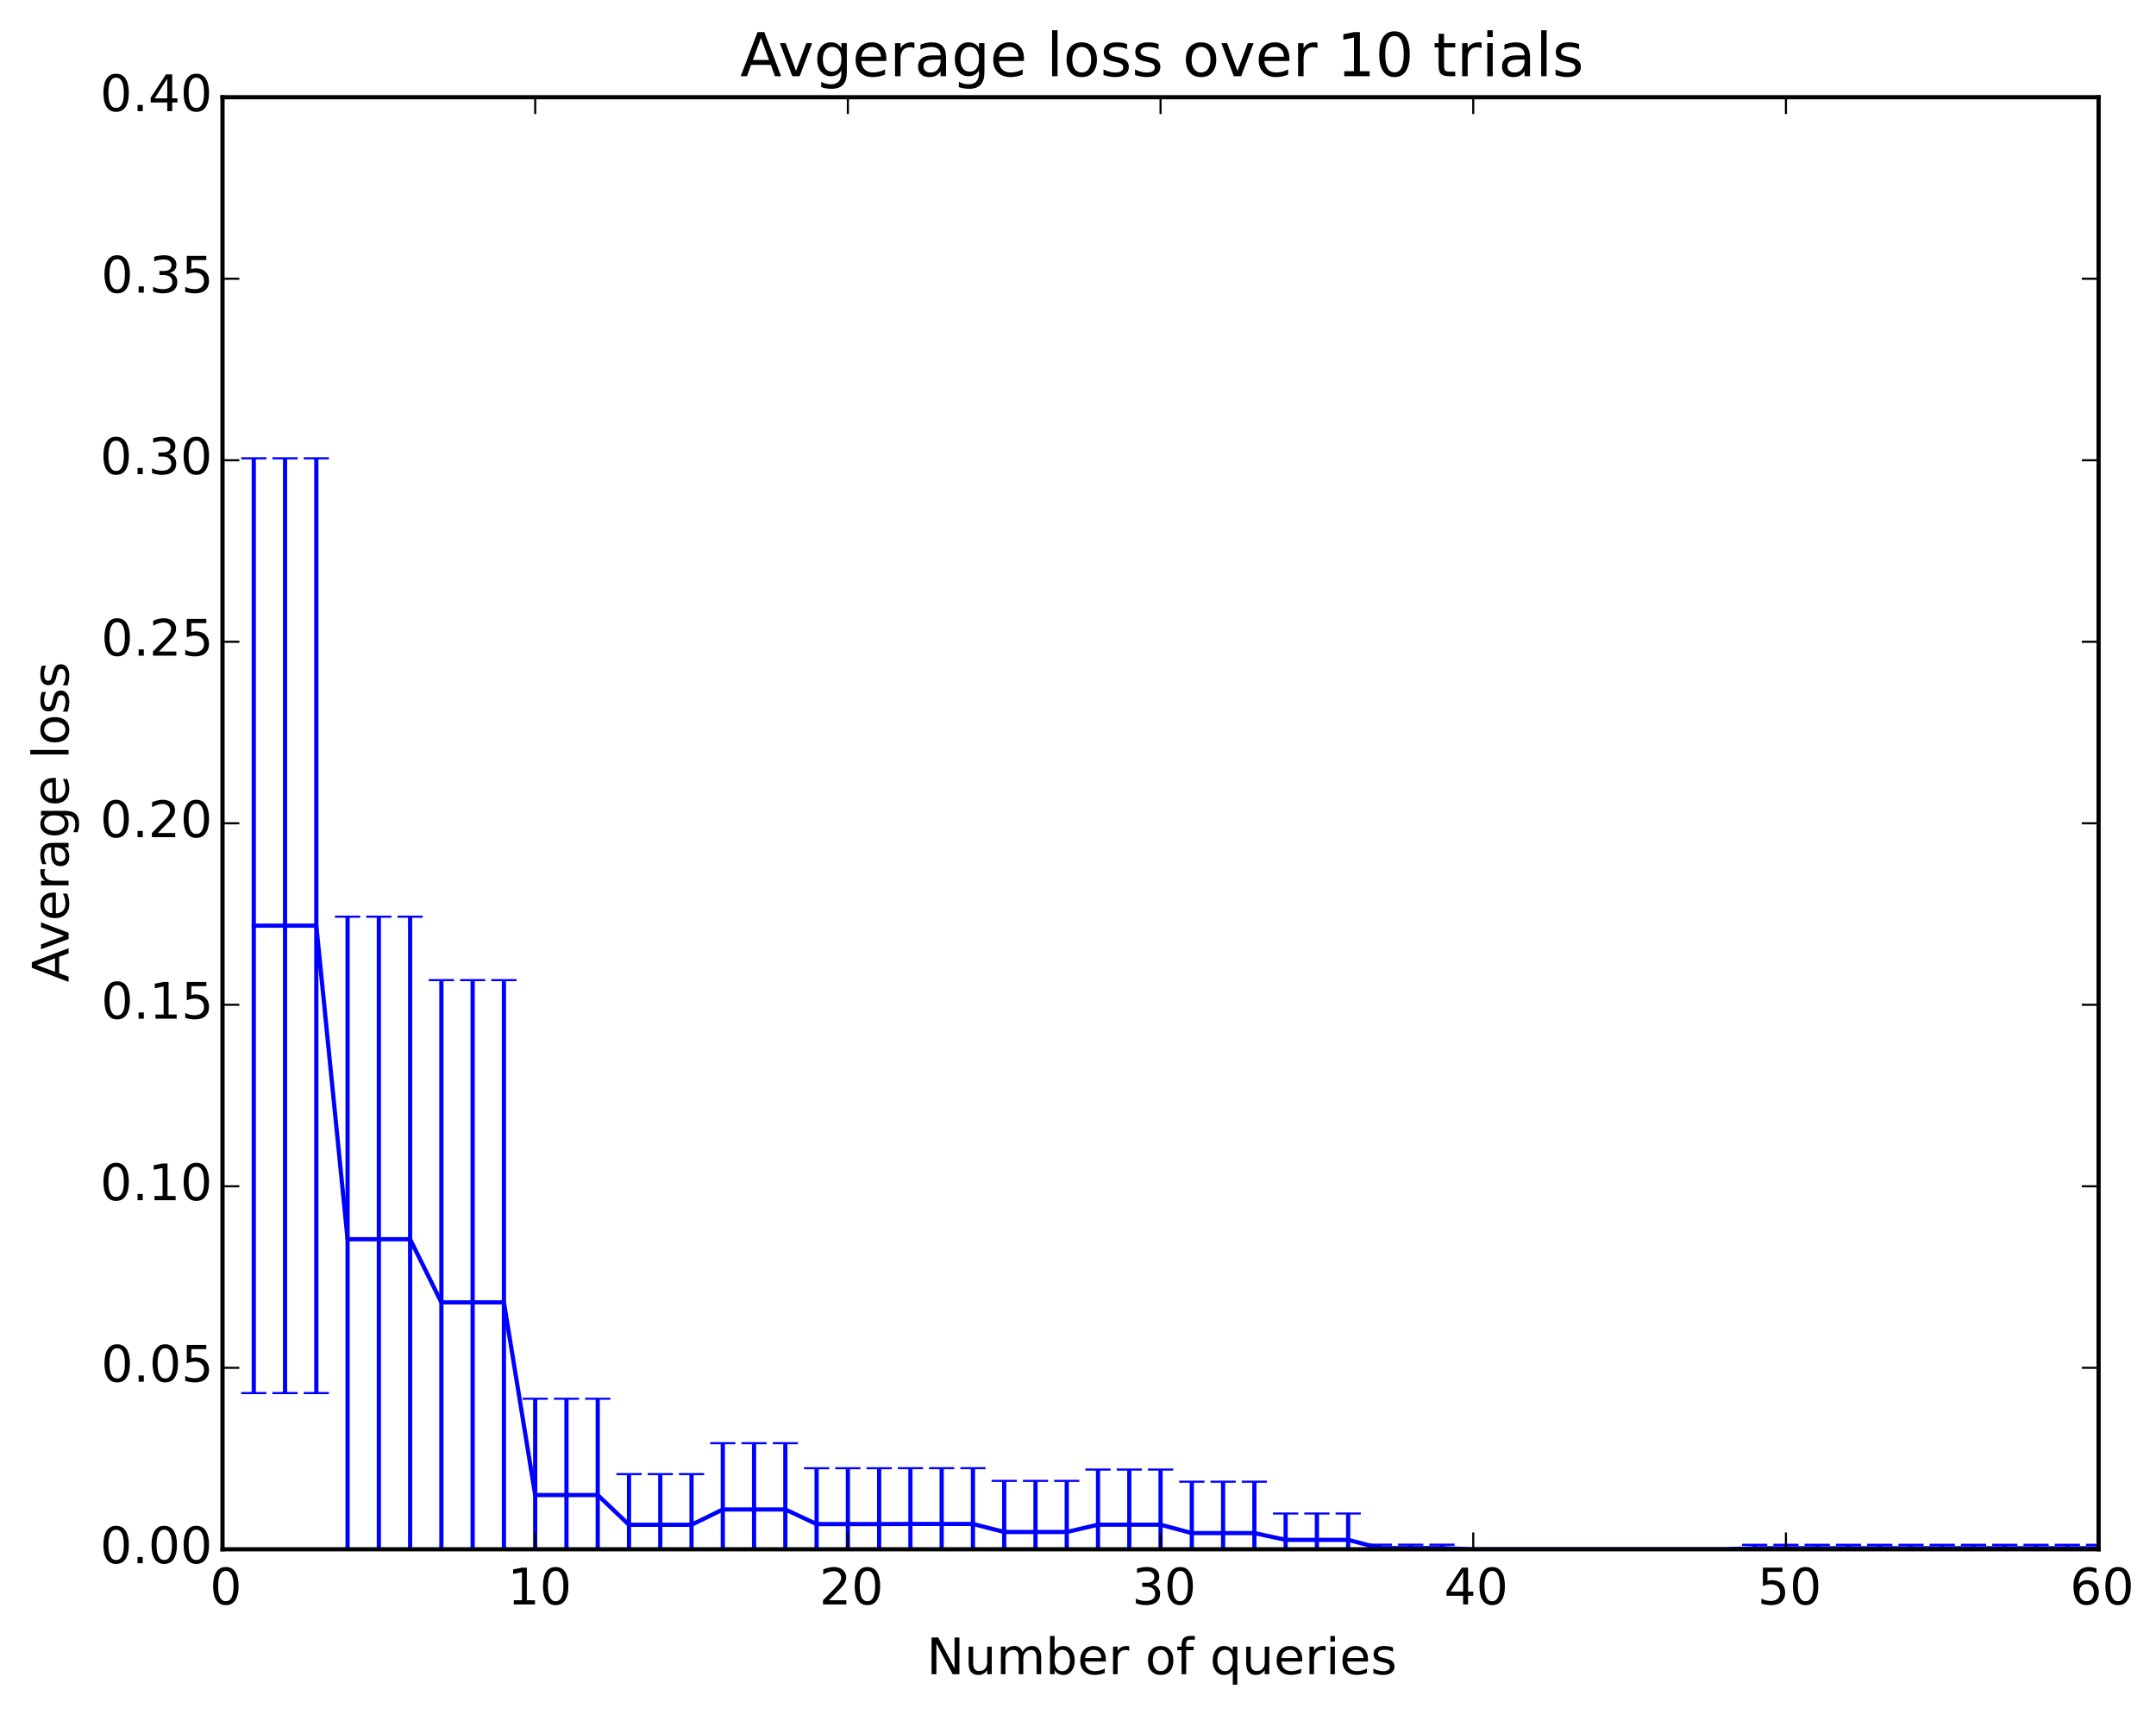 <?xml version="1.0" encoding="utf-8" standalone="no"?>
<!DOCTYPE svg PUBLIC "-//W3C//DTD SVG 1.1//EN"
  "http://www.w3.org/Graphics/SVG/1.1/DTD/svg11.dtd">
<!-- Created with matplotlib (http://matplotlib.org/) -->
<svg height="408pt" version="1.1" viewBox="0 0 513 408" width="513pt" xmlns="http://www.w3.org/2000/svg" xmlns:xlink="http://www.w3.org/1999/xlink">
 <defs>
  <style type="text/css">
*{stroke-linecap:butt;stroke-linejoin:round;}
  </style>
 </defs>
 <g id="figure_1">
  <g id="patch_1">
   <path d="
M0 408.169
L513.362 408.169
L513.362 0
L0 0
z
" style="fill:#ffffff;"/>
  </g>
  <g id="axes_1">
   <g id="patch_2">
    <path d="
M52.944 368.742
L499.344 368.742
L499.344 23.142
L52.944 23.142
z
" style="fill:#ffffff;"/>
   </g>
   <g id="LineCollection_1">
    <defs>
     <path d="
M60.384 -76.617
L60.384 -299.091" id="C0_0_813dbee7f4"/>
     <path d="
M67.824 -76.617
L67.824 -299.091" id="C0_1_2f2a4f09fc"/>
     <path d="
M75.264 -76.617
L75.264 -299.091" id="C0_2_8ff2d25470"/>
     <path d="
M82.704 -36.461
L82.704 -189.995" id="C0_3_50e5568765"/>
     <path d="
M90.144 -36.461
L90.144 -189.995" id="C0_4_39896435de"/>
     <path d="
M97.584 -36.461
L97.584 -189.995" id="C0_5_111a345aa0"/>
     <path d="
M105.024 -21.49
L105.024 -174.9" id="C0_6_a43804b705"/>
     <path d="
M112.464 -21.49
L112.464 -174.9" id="C0_7_07fb497312"/>
     <path d="
M119.904 -21.49
L119.904 -174.9" id="C0_8_2d17537dec"/>
     <path d="
M127.344 -29.431
L127.344 -75.268" id="C0_9_5206df9efc"/>
     <path d="
M134.784 -29.431
L134.784 -75.268" id="C0_a_563984bfa4"/>
     <path d="
M142.224 -29.431
L142.224 -75.268" id="C0_b_845d0d9bcb"/>
     <path d="
M149.664 -33.204
L149.664 -57.328" id="C0_c_3c1489ffc7"/>
     <path d="
M157.104 -33.204
L157.104 -57.328" id="C0_d_db42825ee0"/>
     <path d="
M164.544 -33.204
L164.544 -57.328" id="C0_e_4df373009b"/>
     <path d="
M171.984 -33.133
L171.984 -64.684" id="C0_f_4a8a23b3b9"/>
     <path d="
M179.424 -33.133
L179.424 -64.684" id="C0_10_9bb433d532"/>
     <path d="
M186.864 -33.133
L186.864 -64.684" id="C0_11_59dd190394"/>
     <path d="
M194.304 -32.134
L194.304 -58.726" id="C0_12_a7e3eef9de"/>
     <path d="
M201.744 -32.134
L201.744 -58.726" id="C0_13_666a3fbb02"/>
     <path d="
M209.184 -32.134
L209.184 -58.726" id="C0_14_bddc8358c0"/>
     <path d="
M216.624 -32.183
L216.624 -58.743" id="C0_15_db1783fb89"/>
     <path d="
M224.064 -32.183
L224.064 -58.743" id="C0_16_846a0c356a"/>
     <path d="
M231.504 -32.183
L231.504 -58.743" id="C0_17_5e968a8e8e"/>
     <path d="
M238.944 -31.387
L238.944 -55.714" id="C0_18_aa16f83d83"/>
     <path d="
M246.384 -31.387
L246.384 -55.714" id="C0_19_c8e44fde16"/>
     <path d="
M253.824 -31.387
L253.824 -55.714" id="C0_1a_5025f03f22"/>
     <path d="
M261.264 -32.168
L261.264 -58.41" id="C0_1b_aac8451a0e"/>
     <path d="
M268.704 -32.168
L268.704 -58.41" id="C0_1c_1d71b0e7fe"/>
     <path d="
M276.144 -32.168
L276.144 -58.41" id="C0_1d_e0702f9717"/>
     <path d="
M283.584 -31.067
L283.584 -55.521" id="C0_1e_607773f871"/>
     <path d="
M291.024 -31.067
L291.024 -55.521" id="C0_1f_da3a4b07d8"/>
     <path d="
M298.464 -31.067
L298.464 -55.521" id="C0_20_320e9de277"/>
     <path d="
M305.904 -35.409
L305.904 -47.949" id="C0_21_25384fc783"/>
     <path d="
M313.344 -35.409
L313.344 -47.949" id="C0_22_01f8493e99"/>
     <path d="
M320.784 -35.409
L320.784 -47.949" id="C0_23_d4483cc8f8"/>
     <path d="
M328.224 -38.91
L328.224 -40.523" id="C0_24_4776016b68"/>
     <path d="
M335.664 -38.91
L335.664 -40.523" id="C0_25_2937c7fbb1"/>
     <path d="
M343.104 -38.91
L343.104 -40.523" id="C0_26_e907fae2fc"/>
     <path d="
M350.544 -39.428
L350.544 -39.428" id="C0_27_c944c6fb36"/>
     <path d="
M357.984 -39.428
L357.984 -39.428" id="C0_28_2ecf315b6a"/>
     <path d="
M365.424 -39.428
L365.424 -39.428" id="C0_29_5bedbabeae"/>
     <path d="
M372.864 -39.428
L372.864 -39.428" id="C0_2a_f0d062eaaa"/>
     <path d="
M380.304 -39.428
L380.304 -39.428" id="C0_2b_b15d4c0805"/>
     <path d="
M387.744 -39.428
L387.744 -39.428" id="C0_2c_1f81aed41e"/>
     <path d="
M395.184 -39.428
L395.184 -39.428" id="C0_2d_1ac1e2717c"/>
     <path d="
M402.624 -39.428
L402.624 -39.428" id="C0_2e_3f4791cb7c"/>
     <path d="
M410.064 -39.428
L410.064 -39.428" id="C0_2f_04548b8526"/>
     <path d="
M417.504 -38.873
L417.504 -40.495" id="C0_30_3c0750ad98"/>
     <path d="
M424.944 -38.873
L424.944 -40.495" id="C0_31_c5e94d02f4"/>
     <path d="
M432.384 -38.873
L432.384 -40.495" id="C0_32_1896f15455"/>
     <path d="
M439.824 -38.873
L439.824 -40.495" id="C0_33_61410e51c9"/>
     <path d="
M447.264 -38.873
L447.264 -40.495" id="C0_34_40d9b10e3f"/>
     <path d="
M454.704 -38.873
L454.704 -40.495" id="C0_35_df7be16abc"/>
     <path d="
M462.144 -38.873
L462.144 -40.495" id="C0_36_16497f4399"/>
     <path d="
M469.584 -38.873
L469.584 -40.495" id="C0_37_a0d6835e29"/>
     <path d="
M477.024 -38.873
L477.024 -40.495" id="C0_38_86ae95750b"/>
     <path d="
M484.464 -38.873
L484.464 -40.495" id="C0_39_c703b30a07"/>
     <path d="
M491.904 -38.873
L491.904 -40.495" id="C0_3a_db1532a2a2"/>
     <path d="
M499.344 -38.873
L499.344 -40.495" id="C0_3b_541be8ea21"/>
    </defs>
    <g clip-path="url(#p7731cffff5)">
     <use style="fill:none;stroke:#0000ff;" x="0.0" xlink:href="#C0_0_813dbee7f4" y="408.169"/>
    </g>
    <g clip-path="url(#p7731cffff5)">
     <use style="fill:none;stroke:#0000ff;" x="0.0" xlink:href="#C0_1_2f2a4f09fc" y="408.169"/>
    </g>
    <g clip-path="url(#p7731cffff5)">
     <use style="fill:none;stroke:#0000ff;" x="0.0" xlink:href="#C0_2_8ff2d25470" y="408.169"/>
    </g>
    <g clip-path="url(#p7731cffff5)">
     <use style="fill:none;stroke:#0000ff;" x="0.0" xlink:href="#C0_3_50e5568765" y="408.169"/>
    </g>
    <g clip-path="url(#p7731cffff5)">
     <use style="fill:none;stroke:#0000ff;" x="0.0" xlink:href="#C0_4_39896435de" y="408.169"/>
    </g>
    <g clip-path="url(#p7731cffff5)">
     <use style="fill:none;stroke:#0000ff;" x="0.0" xlink:href="#C0_5_111a345aa0" y="408.169"/>
    </g>
    <g clip-path="url(#p7731cffff5)">
     <use style="fill:none;stroke:#0000ff;" x="0.0" xlink:href="#C0_6_a43804b705" y="408.169"/>
    </g>
    <g clip-path="url(#p7731cffff5)">
     <use style="fill:none;stroke:#0000ff;" x="0.0" xlink:href="#C0_7_07fb497312" y="408.169"/>
    </g>
    <g clip-path="url(#p7731cffff5)">
     <use style="fill:none;stroke:#0000ff;" x="0.0" xlink:href="#C0_8_2d17537dec" y="408.169"/>
    </g>
    <g clip-path="url(#p7731cffff5)">
     <use style="fill:none;stroke:#0000ff;" x="0.0" xlink:href="#C0_9_5206df9efc" y="408.169"/>
    </g>
    <g clip-path="url(#p7731cffff5)">
     <use style="fill:none;stroke:#0000ff;" x="0.0" xlink:href="#C0_a_563984bfa4" y="408.169"/>
    </g>
    <g clip-path="url(#p7731cffff5)">
     <use style="fill:none;stroke:#0000ff;" x="0.0" xlink:href="#C0_b_845d0d9bcb" y="408.169"/>
    </g>
    <g clip-path="url(#p7731cffff5)">
     <use style="fill:none;stroke:#0000ff;" x="0.0" xlink:href="#C0_c_3c1489ffc7" y="408.169"/>
    </g>
    <g clip-path="url(#p7731cffff5)">
     <use style="fill:none;stroke:#0000ff;" x="0.0" xlink:href="#C0_d_db42825ee0" y="408.169"/>
    </g>
    <g clip-path="url(#p7731cffff5)">
     <use style="fill:none;stroke:#0000ff;" x="0.0" xlink:href="#C0_e_4df373009b" y="408.169"/>
    </g>
    <g clip-path="url(#p7731cffff5)">
     <use style="fill:none;stroke:#0000ff;" x="0.0" xlink:href="#C0_f_4a8a23b3b9" y="408.169"/>
    </g>
    <g clip-path="url(#p7731cffff5)">
     <use style="fill:none;stroke:#0000ff;" x="0.0" xlink:href="#C0_10_9bb433d532" y="408.169"/>
    </g>
    <g clip-path="url(#p7731cffff5)">
     <use style="fill:none;stroke:#0000ff;" x="0.0" xlink:href="#C0_11_59dd190394" y="408.169"/>
    </g>
    <g clip-path="url(#p7731cffff5)">
     <use style="fill:none;stroke:#0000ff;" x="0.0" xlink:href="#C0_12_a7e3eef9de" y="408.169"/>
    </g>
    <g clip-path="url(#p7731cffff5)">
     <use style="fill:none;stroke:#0000ff;" x="0.0" xlink:href="#C0_13_666a3fbb02" y="408.169"/>
    </g>
    <g clip-path="url(#p7731cffff5)">
     <use style="fill:none;stroke:#0000ff;" x="0.0" xlink:href="#C0_14_bddc8358c0" y="408.169"/>
    </g>
    <g clip-path="url(#p7731cffff5)">
     <use style="fill:none;stroke:#0000ff;" x="0.0" xlink:href="#C0_15_db1783fb89" y="408.169"/>
    </g>
    <g clip-path="url(#p7731cffff5)">
     <use style="fill:none;stroke:#0000ff;" x="0.0" xlink:href="#C0_16_846a0c356a" y="408.169"/>
    </g>
    <g clip-path="url(#p7731cffff5)">
     <use style="fill:none;stroke:#0000ff;" x="0.0" xlink:href="#C0_17_5e968a8e8e" y="408.169"/>
    </g>
    <g clip-path="url(#p7731cffff5)">
     <use style="fill:none;stroke:#0000ff;" x="0.0" xlink:href="#C0_18_aa16f83d83" y="408.169"/>
    </g>
    <g clip-path="url(#p7731cffff5)">
     <use style="fill:none;stroke:#0000ff;" x="0.0" xlink:href="#C0_19_c8e44fde16" y="408.169"/>
    </g>
    <g clip-path="url(#p7731cffff5)">
     <use style="fill:none;stroke:#0000ff;" x="0.0" xlink:href="#C0_1a_5025f03f22" y="408.169"/>
    </g>
    <g clip-path="url(#p7731cffff5)">
     <use style="fill:none;stroke:#0000ff;" x="0.0" xlink:href="#C0_1b_aac8451a0e" y="408.169"/>
    </g>
    <g clip-path="url(#p7731cffff5)">
     <use style="fill:none;stroke:#0000ff;" x="0.0" xlink:href="#C0_1c_1d71b0e7fe" y="408.169"/>
    </g>
    <g clip-path="url(#p7731cffff5)">
     <use style="fill:none;stroke:#0000ff;" x="0.0" xlink:href="#C0_1d_e0702f9717" y="408.169"/>
    </g>
    <g clip-path="url(#p7731cffff5)">
     <use style="fill:none;stroke:#0000ff;" x="0.0" xlink:href="#C0_1e_607773f871" y="408.169"/>
    </g>
    <g clip-path="url(#p7731cffff5)">
     <use style="fill:none;stroke:#0000ff;" x="0.0" xlink:href="#C0_1f_da3a4b07d8" y="408.169"/>
    </g>
    <g clip-path="url(#p7731cffff5)">
     <use style="fill:none;stroke:#0000ff;" x="0.0" xlink:href="#C0_20_320e9de277" y="408.169"/>
    </g>
    <g clip-path="url(#p7731cffff5)">
     <use style="fill:none;stroke:#0000ff;" x="0.0" xlink:href="#C0_21_25384fc783" y="408.169"/>
    </g>
    <g clip-path="url(#p7731cffff5)">
     <use style="fill:none;stroke:#0000ff;" x="0.0" xlink:href="#C0_22_01f8493e99" y="408.169"/>
    </g>
    <g clip-path="url(#p7731cffff5)">
     <use style="fill:none;stroke:#0000ff;" x="0.0" xlink:href="#C0_23_d4483cc8f8" y="408.169"/>
    </g>
    <g clip-path="url(#p7731cffff5)">
     <use style="fill:none;stroke:#0000ff;" x="0.0" xlink:href="#C0_24_4776016b68" y="408.169"/>
    </g>
    <g clip-path="url(#p7731cffff5)">
     <use style="fill:none;stroke:#0000ff;" x="0.0" xlink:href="#C0_25_2937c7fbb1" y="408.169"/>
    </g>
    <g clip-path="url(#p7731cffff5)">
     <use style="fill:none;stroke:#0000ff;" x="0.0" xlink:href="#C0_26_e907fae2fc" y="408.169"/>
    </g>
    <g clip-path="url(#p7731cffff5)">
     <use style="fill:none;stroke:#0000ff;" x="0.0" xlink:href="#C0_27_c944c6fb36" y="408.169"/>
    </g>
    <g clip-path="url(#p7731cffff5)">
     <use style="fill:none;stroke:#0000ff;" x="0.0" xlink:href="#C0_28_2ecf315b6a" y="408.169"/>
    </g>
    <g clip-path="url(#p7731cffff5)">
     <use style="fill:none;stroke:#0000ff;" x="0.0" xlink:href="#C0_29_5bedbabeae" y="408.169"/>
    </g>
    <g clip-path="url(#p7731cffff5)">
     <use style="fill:none;stroke:#0000ff;" x="0.0" xlink:href="#C0_2a_f0d062eaaa" y="408.169"/>
    </g>
    <g clip-path="url(#p7731cffff5)">
     <use style="fill:none;stroke:#0000ff;" x="0.0" xlink:href="#C0_2b_b15d4c0805" y="408.169"/>
    </g>
    <g clip-path="url(#p7731cffff5)">
     <use style="fill:none;stroke:#0000ff;" x="0.0" xlink:href="#C0_2c_1f81aed41e" y="408.169"/>
    </g>
    <g clip-path="url(#p7731cffff5)">
     <use style="fill:none;stroke:#0000ff;" x="0.0" xlink:href="#C0_2d_1ac1e2717c" y="408.169"/>
    </g>
    <g clip-path="url(#p7731cffff5)">
     <use style="fill:none;stroke:#0000ff;" x="0.0" xlink:href="#C0_2e_3f4791cb7c" y="408.169"/>
    </g>
    <g clip-path="url(#p7731cffff5)">
     <use style="fill:none;stroke:#0000ff;" x="0.0" xlink:href="#C0_2f_04548b8526" y="408.169"/>
    </g>
    <g clip-path="url(#p7731cffff5)">
     <use style="fill:none;stroke:#0000ff;" x="0.0" xlink:href="#C0_30_3c0750ad98" y="408.169"/>
    </g>
    <g clip-path="url(#p7731cffff5)">
     <use style="fill:none;stroke:#0000ff;" x="0.0" xlink:href="#C0_31_c5e94d02f4" y="408.169"/>
    </g>
    <g clip-path="url(#p7731cffff5)">
     <use style="fill:none;stroke:#0000ff;" x="0.0" xlink:href="#C0_32_1896f15455" y="408.169"/>
    </g>
    <g clip-path="url(#p7731cffff5)">
     <use style="fill:none;stroke:#0000ff;" x="0.0" xlink:href="#C0_33_61410e51c9" y="408.169"/>
    </g>
    <g clip-path="url(#p7731cffff5)">
     <use style="fill:none;stroke:#0000ff;" x="0.0" xlink:href="#C0_34_40d9b10e3f" y="408.169"/>
    </g>
    <g clip-path="url(#p7731cffff5)">
     <use style="fill:none;stroke:#0000ff;" x="0.0" xlink:href="#C0_35_df7be16abc" y="408.169"/>
    </g>
    <g clip-path="url(#p7731cffff5)">
     <use style="fill:none;stroke:#0000ff;" x="0.0" xlink:href="#C0_36_16497f4399" y="408.169"/>
    </g>
    <g clip-path="url(#p7731cffff5)">
     <use style="fill:none;stroke:#0000ff;" x="0.0" xlink:href="#C0_37_a0d6835e29" y="408.169"/>
    </g>
    <g clip-path="url(#p7731cffff5)">
     <use style="fill:none;stroke:#0000ff;" x="0.0" xlink:href="#C0_38_86ae95750b" y="408.169"/>
    </g>
    <g clip-path="url(#p7731cffff5)">
     <use style="fill:none;stroke:#0000ff;" x="0.0" xlink:href="#C0_39_c703b30a07" y="408.169"/>
    </g>
    <g clip-path="url(#p7731cffff5)">
     <use style="fill:none;stroke:#0000ff;" x="0.0" xlink:href="#C0_3a_db1532a2a2" y="408.169"/>
    </g>
    <g clip-path="url(#p7731cffff5)">
     <use style="fill:none;stroke:#0000ff;" x="0.0" xlink:href="#C0_3b_541be8ea21" y="408.169"/>
    </g>
   </g>
   <g id="line2d_1">
    <defs>
     <path d="
M3 1.83697e-16
L-3 -1.83697e-16" id="mdde457ef1d" style="stroke:#0000ff;stroke-width:0.5;"/>
    </defs>
    <g clip-path="url(#p7731cffff5)">
     <use style="fill:#0000ff;stroke:#0000ff;stroke-width:0.5;" x="60.384" xlink:href="#mdde457ef1d" y="331.553"/>
     <use style="fill:#0000ff;stroke:#0000ff;stroke-width:0.5;" x="67.824" xlink:href="#mdde457ef1d" y="331.553"/>
     <use style="fill:#0000ff;stroke:#0000ff;stroke-width:0.5;" x="75.264" xlink:href="#mdde457ef1d" y="331.553"/>
     <use style="fill:#0000ff;stroke:#0000ff;stroke-width:0.5;" x="82.704" xlink:href="#mdde457ef1d" y="371.708"/>
     <use style="fill:#0000ff;stroke:#0000ff;stroke-width:0.5;" x="90.144" xlink:href="#mdde457ef1d" y="371.708"/>
     <use style="fill:#0000ff;stroke:#0000ff;stroke-width:0.5;" x="97.584" xlink:href="#mdde457ef1d" y="371.708"/>
     <use style="fill:#0000ff;stroke:#0000ff;stroke-width:0.5;" x="105.024" xlink:href="#mdde457ef1d" y="386.679"/>
     <use style="fill:#0000ff;stroke:#0000ff;stroke-width:0.5;" x="112.464" xlink:href="#mdde457ef1d" y="386.679"/>
     <use style="fill:#0000ff;stroke:#0000ff;stroke-width:0.5;" x="119.904" xlink:href="#mdde457ef1d" y="386.679"/>
     <use style="fill:#0000ff;stroke:#0000ff;stroke-width:0.5;" x="127.344" xlink:href="#mdde457ef1d" y="378.738"/>
     <use style="fill:#0000ff;stroke:#0000ff;stroke-width:0.5;" x="134.784" xlink:href="#mdde457ef1d" y="378.738"/>
     <use style="fill:#0000ff;stroke:#0000ff;stroke-width:0.5;" x="142.224" xlink:href="#mdde457ef1d" y="378.738"/>
     <use style="fill:#0000ff;stroke:#0000ff;stroke-width:0.5;" x="149.664" xlink:href="#mdde457ef1d" y="374.965"/>
     <use style="fill:#0000ff;stroke:#0000ff;stroke-width:0.5;" x="157.104" xlink:href="#mdde457ef1d" y="374.965"/>
     <use style="fill:#0000ff;stroke:#0000ff;stroke-width:0.5;" x="164.544" xlink:href="#mdde457ef1d" y="374.965"/>
     <use style="fill:#0000ff;stroke:#0000ff;stroke-width:0.5;" x="171.984" xlink:href="#mdde457ef1d" y="375.036"/>
     <use style="fill:#0000ff;stroke:#0000ff;stroke-width:0.5;" x="179.424" xlink:href="#mdde457ef1d" y="375.036"/>
     <use style="fill:#0000ff;stroke:#0000ff;stroke-width:0.5;" x="186.864" xlink:href="#mdde457ef1d" y="375.036"/>
     <use style="fill:#0000ff;stroke:#0000ff;stroke-width:0.5;" x="194.304" xlink:href="#mdde457ef1d" y="376.035"/>
     <use style="fill:#0000ff;stroke:#0000ff;stroke-width:0.5;" x="201.744" xlink:href="#mdde457ef1d" y="376.035"/>
     <use style="fill:#0000ff;stroke:#0000ff;stroke-width:0.5;" x="209.184" xlink:href="#mdde457ef1d" y="376.035"/>
     <use style="fill:#0000ff;stroke:#0000ff;stroke-width:0.5;" x="216.624" xlink:href="#mdde457ef1d" y="375.986"/>
     <use style="fill:#0000ff;stroke:#0000ff;stroke-width:0.5;" x="224.064" xlink:href="#mdde457ef1d" y="375.986"/>
     <use style="fill:#0000ff;stroke:#0000ff;stroke-width:0.5;" x="231.504" xlink:href="#mdde457ef1d" y="375.986"/>
     <use style="fill:#0000ff;stroke:#0000ff;stroke-width:0.5;" x="238.944" xlink:href="#mdde457ef1d" y="376.782"/>
     <use style="fill:#0000ff;stroke:#0000ff;stroke-width:0.5;" x="246.384" xlink:href="#mdde457ef1d" y="376.782"/>
     <use style="fill:#0000ff;stroke:#0000ff;stroke-width:0.5;" x="253.824" xlink:href="#mdde457ef1d" y="376.782"/>
     <use style="fill:#0000ff;stroke:#0000ff;stroke-width:0.5;" x="261.264" xlink:href="#mdde457ef1d" y="376.001"/>
     <use style="fill:#0000ff;stroke:#0000ff;stroke-width:0.5;" x="268.704" xlink:href="#mdde457ef1d" y="376.001"/>
     <use style="fill:#0000ff;stroke:#0000ff;stroke-width:0.5;" x="276.144" xlink:href="#mdde457ef1d" y="376.001"/>
     <use style="fill:#0000ff;stroke:#0000ff;stroke-width:0.5;" x="283.584" xlink:href="#mdde457ef1d" y="377.102"/>
     <use style="fill:#0000ff;stroke:#0000ff;stroke-width:0.5;" x="291.024" xlink:href="#mdde457ef1d" y="377.102"/>
     <use style="fill:#0000ff;stroke:#0000ff;stroke-width:0.5;" x="298.464" xlink:href="#mdde457ef1d" y="377.102"/>
     <use style="fill:#0000ff;stroke:#0000ff;stroke-width:0.5;" x="305.904" xlink:href="#mdde457ef1d" y="372.761"/>
     <use style="fill:#0000ff;stroke:#0000ff;stroke-width:0.5;" x="313.344" xlink:href="#mdde457ef1d" y="372.761"/>
     <use style="fill:#0000ff;stroke:#0000ff;stroke-width:0.5;" x="320.784" xlink:href="#mdde457ef1d" y="372.761"/>
     <use style="fill:#0000ff;stroke:#0000ff;stroke-width:0.5;" x="328.224" xlink:href="#mdde457ef1d" y="369.259"/>
     <use style="fill:#0000ff;stroke:#0000ff;stroke-width:0.5;" x="335.664" xlink:href="#mdde457ef1d" y="369.259"/>
     <use style="fill:#0000ff;stroke:#0000ff;stroke-width:0.5;" x="343.104" xlink:href="#mdde457ef1d" y="369.259"/>
     <use style="fill:#0000ff;stroke:#0000ff;stroke-width:0.5;" x="350.544" xlink:href="#mdde457ef1d" y="368.742"/>
     <use style="fill:#0000ff;stroke:#0000ff;stroke-width:0.5;" x="357.984" xlink:href="#mdde457ef1d" y="368.742"/>
     <use style="fill:#0000ff;stroke:#0000ff;stroke-width:0.5;" x="365.424" xlink:href="#mdde457ef1d" y="368.742"/>
     <use style="fill:#0000ff;stroke:#0000ff;stroke-width:0.5;" x="372.864" xlink:href="#mdde457ef1d" y="368.742"/>
     <use style="fill:#0000ff;stroke:#0000ff;stroke-width:0.5;" x="380.304" xlink:href="#mdde457ef1d" y="368.742"/>
     <use style="fill:#0000ff;stroke:#0000ff;stroke-width:0.5;" x="387.744" xlink:href="#mdde457ef1d" y="368.742"/>
     <use style="fill:#0000ff;stroke:#0000ff;stroke-width:0.5;" x="395.184" xlink:href="#mdde457ef1d" y="368.742"/>
     <use style="fill:#0000ff;stroke:#0000ff;stroke-width:0.5;" x="402.624" xlink:href="#mdde457ef1d" y="368.742"/>
     <use style="fill:#0000ff;stroke:#0000ff;stroke-width:0.5;" x="410.064" xlink:href="#mdde457ef1d" y="368.742"/>
     <use style="fill:#0000ff;stroke:#0000ff;stroke-width:0.5;" x="417.504" xlink:href="#mdde457ef1d" y="369.296"/>
     <use style="fill:#0000ff;stroke:#0000ff;stroke-width:0.5;" x="424.944" xlink:href="#mdde457ef1d" y="369.296"/>
     <use style="fill:#0000ff;stroke:#0000ff;stroke-width:0.5;" x="432.384" xlink:href="#mdde457ef1d" y="369.296"/>
     <use style="fill:#0000ff;stroke:#0000ff;stroke-width:0.5;" x="439.824" xlink:href="#mdde457ef1d" y="369.296"/>
     <use style="fill:#0000ff;stroke:#0000ff;stroke-width:0.5;" x="447.264" xlink:href="#mdde457ef1d" y="369.296"/>
     <use style="fill:#0000ff;stroke:#0000ff;stroke-width:0.5;" x="454.704" xlink:href="#mdde457ef1d" y="369.296"/>
     <use style="fill:#0000ff;stroke:#0000ff;stroke-width:0.5;" x="462.144" xlink:href="#mdde457ef1d" y="369.296"/>
     <use style="fill:#0000ff;stroke:#0000ff;stroke-width:0.5;" x="469.584" xlink:href="#mdde457ef1d" y="369.296"/>
     <use style="fill:#0000ff;stroke:#0000ff;stroke-width:0.5;" x="477.024" xlink:href="#mdde457ef1d" y="369.296"/>
     <use style="fill:#0000ff;stroke:#0000ff;stroke-width:0.5;" x="484.464" xlink:href="#mdde457ef1d" y="369.296"/>
     <use style="fill:#0000ff;stroke:#0000ff;stroke-width:0.5;" x="491.904" xlink:href="#mdde457ef1d" y="369.296"/>
     <use style="fill:#0000ff;stroke:#0000ff;stroke-width:0.5;" x="499.344" xlink:href="#mdde457ef1d" y="369.296"/>
    </g>
   </g>
   <g id="line2d_2">
    <g clip-path="url(#p7731cffff5)">
     <use style="fill:#0000ff;stroke:#0000ff;stroke-width:0.5;" x="60.384" xlink:href="#mdde457ef1d" y="109.078"/>
     <use style="fill:#0000ff;stroke:#0000ff;stroke-width:0.5;" x="67.824" xlink:href="#mdde457ef1d" y="109.078"/>
     <use style="fill:#0000ff;stroke:#0000ff;stroke-width:0.5;" x="75.264" xlink:href="#mdde457ef1d" y="109.078"/>
     <use style="fill:#0000ff;stroke:#0000ff;stroke-width:0.5;" x="82.704" xlink:href="#mdde457ef1d" y="218.174"/>
     <use style="fill:#0000ff;stroke:#0000ff;stroke-width:0.5;" x="90.144" xlink:href="#mdde457ef1d" y="218.174"/>
     <use style="fill:#0000ff;stroke:#0000ff;stroke-width:0.5;" x="97.584" xlink:href="#mdde457ef1d" y="218.174"/>
     <use style="fill:#0000ff;stroke:#0000ff;stroke-width:0.5;" x="105.024" xlink:href="#mdde457ef1d" y="233.269"/>
     <use style="fill:#0000ff;stroke:#0000ff;stroke-width:0.5;" x="112.464" xlink:href="#mdde457ef1d" y="233.269"/>
     <use style="fill:#0000ff;stroke:#0000ff;stroke-width:0.5;" x="119.904" xlink:href="#mdde457ef1d" y="233.269"/>
     <use style="fill:#0000ff;stroke:#0000ff;stroke-width:0.5;" x="127.344" xlink:href="#mdde457ef1d" y="332.901"/>
     <use style="fill:#0000ff;stroke:#0000ff;stroke-width:0.5;" x="134.784" xlink:href="#mdde457ef1d" y="332.901"/>
     <use style="fill:#0000ff;stroke:#0000ff;stroke-width:0.5;" x="142.224" xlink:href="#mdde457ef1d" y="332.901"/>
     <use style="fill:#0000ff;stroke:#0000ff;stroke-width:0.5;" x="149.664" xlink:href="#mdde457ef1d" y="350.842"/>
     <use style="fill:#0000ff;stroke:#0000ff;stroke-width:0.5;" x="157.104" xlink:href="#mdde457ef1d" y="350.842"/>
     <use style="fill:#0000ff;stroke:#0000ff;stroke-width:0.5;" x="164.544" xlink:href="#mdde457ef1d" y="350.842"/>
     <use style="fill:#0000ff;stroke:#0000ff;stroke-width:0.5;" x="171.984" xlink:href="#mdde457ef1d" y="343.485"/>
     <use style="fill:#0000ff;stroke:#0000ff;stroke-width:0.5;" x="179.424" xlink:href="#mdde457ef1d" y="343.485"/>
     <use style="fill:#0000ff;stroke:#0000ff;stroke-width:0.5;" x="186.864" xlink:href="#mdde457ef1d" y="343.485"/>
     <use style="fill:#0000ff;stroke:#0000ff;stroke-width:0.5;" x="194.304" xlink:href="#mdde457ef1d" y="349.443"/>
     <use style="fill:#0000ff;stroke:#0000ff;stroke-width:0.5;" x="201.744" xlink:href="#mdde457ef1d" y="349.443"/>
     <use style="fill:#0000ff;stroke:#0000ff;stroke-width:0.5;" x="209.184" xlink:href="#mdde457ef1d" y="349.443"/>
     <use style="fill:#0000ff;stroke:#0000ff;stroke-width:0.5;" x="216.624" xlink:href="#mdde457ef1d" y="349.426"/>
     <use style="fill:#0000ff;stroke:#0000ff;stroke-width:0.5;" x="224.064" xlink:href="#mdde457ef1d" y="349.426"/>
     <use style="fill:#0000ff;stroke:#0000ff;stroke-width:0.5;" x="231.504" xlink:href="#mdde457ef1d" y="349.426"/>
     <use style="fill:#0000ff;stroke:#0000ff;stroke-width:0.5;" x="238.944" xlink:href="#mdde457ef1d" y="352.455"/>
     <use style="fill:#0000ff;stroke:#0000ff;stroke-width:0.5;" x="246.384" xlink:href="#mdde457ef1d" y="352.455"/>
     <use style="fill:#0000ff;stroke:#0000ff;stroke-width:0.5;" x="253.824" xlink:href="#mdde457ef1d" y="352.455"/>
     <use style="fill:#0000ff;stroke:#0000ff;stroke-width:0.5;" x="261.264" xlink:href="#mdde457ef1d" y="349.76"/>
     <use style="fill:#0000ff;stroke:#0000ff;stroke-width:0.5;" x="268.704" xlink:href="#mdde457ef1d" y="349.76"/>
     <use style="fill:#0000ff;stroke:#0000ff;stroke-width:0.5;" x="276.144" xlink:href="#mdde457ef1d" y="349.76"/>
     <use style="fill:#0000ff;stroke:#0000ff;stroke-width:0.5;" x="283.584" xlink:href="#mdde457ef1d" y="352.648"/>
     <use style="fill:#0000ff;stroke:#0000ff;stroke-width:0.5;" x="291.024" xlink:href="#mdde457ef1d" y="352.648"/>
     <use style="fill:#0000ff;stroke:#0000ff;stroke-width:0.5;" x="298.464" xlink:href="#mdde457ef1d" y="352.648"/>
     <use style="fill:#0000ff;stroke:#0000ff;stroke-width:0.5;" x="305.904" xlink:href="#mdde457ef1d" y="360.22"/>
     <use style="fill:#0000ff;stroke:#0000ff;stroke-width:0.5;" x="313.344" xlink:href="#mdde457ef1d" y="360.22"/>
     <use style="fill:#0000ff;stroke:#0000ff;stroke-width:0.5;" x="320.784" xlink:href="#mdde457ef1d" y="360.22"/>
     <use style="fill:#0000ff;stroke:#0000ff;stroke-width:0.5;" x="328.224" xlink:href="#mdde457ef1d" y="367.646"/>
     <use style="fill:#0000ff;stroke:#0000ff;stroke-width:0.5;" x="335.664" xlink:href="#mdde457ef1d" y="367.646"/>
     <use style="fill:#0000ff;stroke:#0000ff;stroke-width:0.5;" x="343.104" xlink:href="#mdde457ef1d" y="367.646"/>
     <use style="fill:#0000ff;stroke:#0000ff;stroke-width:0.5;" x="350.544" xlink:href="#mdde457ef1d" y="368.742"/>
     <use style="fill:#0000ff;stroke:#0000ff;stroke-width:0.5;" x="357.984" xlink:href="#mdde457ef1d" y="368.742"/>
     <use style="fill:#0000ff;stroke:#0000ff;stroke-width:0.5;" x="365.424" xlink:href="#mdde457ef1d" y="368.742"/>
     <use style="fill:#0000ff;stroke:#0000ff;stroke-width:0.5;" x="372.864" xlink:href="#mdde457ef1d" y="368.742"/>
     <use style="fill:#0000ff;stroke:#0000ff;stroke-width:0.5;" x="380.304" xlink:href="#mdde457ef1d" y="368.742"/>
     <use style="fill:#0000ff;stroke:#0000ff;stroke-width:0.5;" x="387.744" xlink:href="#mdde457ef1d" y="368.742"/>
     <use style="fill:#0000ff;stroke:#0000ff;stroke-width:0.5;" x="395.184" xlink:href="#mdde457ef1d" y="368.742"/>
     <use style="fill:#0000ff;stroke:#0000ff;stroke-width:0.5;" x="402.624" xlink:href="#mdde457ef1d" y="368.742"/>
     <use style="fill:#0000ff;stroke:#0000ff;stroke-width:0.5;" x="410.064" xlink:href="#mdde457ef1d" y="368.742"/>
     <use style="fill:#0000ff;stroke:#0000ff;stroke-width:0.5;" x="417.504" xlink:href="#mdde457ef1d" y="367.674"/>
     <use style="fill:#0000ff;stroke:#0000ff;stroke-width:0.5;" x="424.944" xlink:href="#mdde457ef1d" y="367.674"/>
     <use style="fill:#0000ff;stroke:#0000ff;stroke-width:0.5;" x="432.384" xlink:href="#mdde457ef1d" y="367.674"/>
     <use style="fill:#0000ff;stroke:#0000ff;stroke-width:0.5;" x="439.824" xlink:href="#mdde457ef1d" y="367.674"/>
     <use style="fill:#0000ff;stroke:#0000ff;stroke-width:0.5;" x="447.264" xlink:href="#mdde457ef1d" y="367.674"/>
     <use style="fill:#0000ff;stroke:#0000ff;stroke-width:0.5;" x="454.704" xlink:href="#mdde457ef1d" y="367.674"/>
     <use style="fill:#0000ff;stroke:#0000ff;stroke-width:0.5;" x="462.144" xlink:href="#mdde457ef1d" y="367.674"/>
     <use style="fill:#0000ff;stroke:#0000ff;stroke-width:0.5;" x="469.584" xlink:href="#mdde457ef1d" y="367.674"/>
     <use style="fill:#0000ff;stroke:#0000ff;stroke-width:0.5;" x="477.024" xlink:href="#mdde457ef1d" y="367.674"/>
     <use style="fill:#0000ff;stroke:#0000ff;stroke-width:0.5;" x="484.464" xlink:href="#mdde457ef1d" y="367.674"/>
     <use style="fill:#0000ff;stroke:#0000ff;stroke-width:0.5;" x="491.904" xlink:href="#mdde457ef1d" y="367.674"/>
     <use style="fill:#0000ff;stroke:#0000ff;stroke-width:0.5;" x="499.344" xlink:href="#mdde457ef1d" y="367.674"/>
    </g>
   </g>
   <g id="line2d_3">
    <path clip-path="url(#p7731cffff5)" d="
M60.384 220.315
L67.824 220.315
L75.264 220.315
L82.704 294.941
L90.144 294.941
L97.584 294.941
L105.024 309.974
L112.464 309.974
L119.904 309.974
L127.344 355.82
L134.784 355.82
L142.224 355.82
L149.664 362.903
L157.104 362.903
L164.544 362.903
L171.984 359.26
L179.424 359.26
L186.864 359.26
L194.304 362.739
L201.744 362.739
L209.184 362.739
L216.624 362.706
L224.064 362.706
L231.504 362.706
L238.944 364.619
L246.384 364.619
L253.824 364.619
L261.264 362.88
L268.704 362.88
L276.144 362.88
L283.584 364.875
L291.024 364.875
L298.464 364.875
L305.904 366.49
L313.344 366.49
L320.784 366.49
L328.224 368.452
L335.664 368.452
L343.104 368.452
L350.544 368.742
L357.984 368.742
L365.424 368.742
L372.864 368.742
L380.304 368.742
L387.744 368.742
L395.184 368.742
L402.624 368.742
L410.064 368.742
L417.504 368.485
L424.944 368.485
L432.384 368.485
L439.824 368.485
L447.264 368.485
L454.704 368.485
L462.144 368.485
L469.584 368.485
L477.024 368.485
L484.464 368.485
L491.904 368.485
L499.344 368.485" style="fill:none;stroke:#0000ff;stroke-linecap:square;"/>
   </g>
   <g id="patch_3">
    <path d="
M52.944 23.142
L499.344 23.142" style="fill:none;stroke:#000000;stroke-linecap:square;stroke-linejoin:miter;"/>
   </g>
   <g id="patch_4">
    <path d="
M499.344 368.742
L499.344 23.142" style="fill:none;stroke:#000000;stroke-linecap:square;stroke-linejoin:miter;"/>
   </g>
   <g id="patch_5">
    <path d="
M52.944 368.742
L499.344 368.742" style="fill:none;stroke:#000000;stroke-linecap:square;stroke-linejoin:miter;"/>
   </g>
   <g id="patch_6">
    <path d="
M52.944 368.742
L52.944 23.142" style="fill:none;stroke:#000000;stroke-linecap:square;stroke-linejoin:miter;"/>
   </g>
   <g id="matplotlib.axis_1">
    <g id="xtick_1">
     <g id="line2d_4">
      <defs>
       <path d="
M0 0
L0 -4" id="m93b0483c22" style="stroke:#000000;stroke-width:0.5;"/>
      </defs>
      <g>
       <use style="stroke:#000000;stroke-width:0.5;" x="52.944" xlink:href="#m93b0483c22" y="368.742"/>
      </g>
     </g>
     <g id="line2d_5">
      <defs>
       <path d="
M0 0
L0 4" id="m741efc42ff" style="stroke:#000000;stroke-width:0.5;"/>
      </defs>
      <g>
       <use style="stroke:#000000;stroke-width:0.5;" x="52.944" xlink:href="#m741efc42ff" y="23.142"/>
      </g>
     </g>
     <g id="text_1">
      <!-- 0 -->
      <defs>
       <path d="
M31.781 66.406
Q24.172 66.406 20.328 58.906
Q16.5 51.422 16.5 36.375
Q16.5 21.391 20.328 13.891
Q24.172 6.391 31.781 6.391
Q39.453 6.391 43.281 13.891
Q47.125 21.391 47.125 36.375
Q47.125 51.422 43.281 58.906
Q39.453 66.406 31.781 66.406
M31.781 74.219
Q44.047 74.219 50.516 64.516
Q56.984 54.828 56.984 36.375
Q56.984 17.969 50.516 8.266
Q44.047 -1.422 31.781 -1.422
Q19.531 -1.422 13.062 8.266
Q6.594 17.969 6.594 36.375
Q6.594 54.828 13.062 64.516
Q19.531 74.219 31.781 74.219" id="DejaVuSans-30"/>
      </defs>
      <g transform="translate(49.921 381.86)scale(0.12 -0.12)">
       <use xlink:href="#DejaVuSans-30"/>
      </g>
     </g>
    </g>
    <g id="xtick_2">
     <g id="line2d_6">
      <g>
       <use style="stroke:#000000;stroke-width:0.5;" x="127.344" xlink:href="#m93b0483c22" y="368.742"/>
      </g>
     </g>
     <g id="line2d_7">
      <g>
       <use style="stroke:#000000;stroke-width:0.5;" x="127.344" xlink:href="#m741efc42ff" y="23.142"/>
      </g>
     </g>
     <g id="text_2">
      <!-- 10 -->
      <defs>
       <path d="
M12.406 8.297
L28.516 8.297
L28.516 63.922
L10.984 60.406
L10.984 69.391
L28.422 72.906
L38.281 72.906
L38.281 8.297
L54.391 8.297
L54.391 0
L12.406 0
z
" id="DejaVuSans-31"/>
      </defs>
      <g transform="translate(120.767 381.86)scale(0.12 -0.12)">
       <use xlink:href="#DejaVuSans-31"/>
       <use x="63.623" xlink:href="#DejaVuSans-30"/>
      </g>
     </g>
    </g>
    <g id="xtick_3">
     <g id="line2d_8">
      <g>
       <use style="stroke:#000000;stroke-width:0.5;" x="201.744" xlink:href="#m93b0483c22" y="368.742"/>
      </g>
     </g>
     <g id="line2d_9">
      <g>
       <use style="stroke:#000000;stroke-width:0.5;" x="201.744" xlink:href="#m741efc42ff" y="23.142"/>
      </g>
     </g>
     <g id="text_3">
      <!-- 20 -->
      <defs>
       <path d="
M19.188 8.297
L53.609 8.297
L53.609 0
L7.328 0
L7.328 8.297
Q12.938 14.109 22.625 23.891
Q32.328 33.688 34.812 36.531
Q39.547 41.844 41.422 45.531
Q43.312 49.219 43.312 52.781
Q43.312 58.594 39.234 62.25
Q35.156 65.922 28.609 65.922
Q23.969 65.922 18.812 64.312
Q13.672 62.703 7.812 59.422
L7.812 69.391
Q13.766 71.781 18.938 73
Q24.125 74.219 28.422 74.219
Q39.75 74.219 46.484 68.547
Q53.219 62.891 53.219 53.422
Q53.219 48.922 51.531 44.891
Q49.859 40.875 45.406 35.406
Q44.188 33.984 37.641 27.219
Q31.109 20.453 19.188 8.297" id="DejaVuSans-32"/>
      </defs>
      <g transform="translate(194.947 381.86)scale(0.12 -0.12)">
       <use xlink:href="#DejaVuSans-32"/>
       <use x="63.623" xlink:href="#DejaVuSans-30"/>
      </g>
     </g>
    </g>
    <g id="xtick_4">
     <g id="line2d_10">
      <g>
       <use style="stroke:#000000;stroke-width:0.5;" x="276.144" xlink:href="#m93b0483c22" y="368.742"/>
      </g>
     </g>
     <g id="line2d_11">
      <g>
       <use style="stroke:#000000;stroke-width:0.5;" x="276.144" xlink:href="#m741efc42ff" y="23.142"/>
      </g>
     </g>
     <g id="text_4">
      <!-- 30 -->
      <defs>
       <path d="
M40.578 39.312
Q47.656 37.797 51.625 33
Q55.609 28.219 55.609 21.188
Q55.609 10.406 48.188 4.484
Q40.766 -1.422 27.094 -1.422
Q22.516 -1.422 17.656 -0.516
Q12.797 0.391 7.625 2.203
L7.625 11.719
Q11.719 9.328 16.594 8.109
Q21.484 6.891 26.812 6.891
Q36.078 6.891 40.938 10.547
Q45.797 14.203 45.797 21.188
Q45.797 27.641 41.281 31.266
Q36.766 34.906 28.719 34.906
L20.219 34.906
L20.219 43.016
L29.109 43.016
Q36.375 43.016 40.234 45.922
Q44.094 48.828 44.094 54.297
Q44.094 59.906 40.109 62.906
Q36.141 65.922 28.719 65.922
Q24.656 65.922 20.016 65.031
Q15.375 64.156 9.812 62.312
L9.812 71.094
Q15.438 72.656 20.344 73.438
Q25.25 74.219 29.594 74.219
Q40.828 74.219 47.359 69.109
Q53.906 64.016 53.906 55.328
Q53.906 49.266 50.438 45.094
Q46.969 40.922 40.578 39.312" id="DejaVuSans-33"/>
      </defs>
      <g transform="translate(269.365 381.86)scale(0.12 -0.12)">
       <use xlink:href="#DejaVuSans-33"/>
       <use x="63.623" xlink:href="#DejaVuSans-30"/>
      </g>
     </g>
    </g>
    <g id="xtick_5">
     <g id="line2d_12">
      <g>
       <use style="stroke:#000000;stroke-width:0.5;" x="350.544" xlink:href="#m93b0483c22" y="368.742"/>
      </g>
     </g>
     <g id="line2d_13">
      <g>
       <use style="stroke:#000000;stroke-width:0.5;" x="350.544" xlink:href="#m741efc42ff" y="23.142"/>
      </g>
     </g>
     <g id="text_5">
      <!-- 40 -->
      <defs>
       <path d="
M37.797 64.312
L12.891 25.391
L37.797 25.391
z

M35.203 72.906
L47.609 72.906
L47.609 25.391
L58.016 25.391
L58.016 17.188
L47.609 17.188
L47.609 0
L37.797 0
L37.797 17.188
L4.891 17.188
L4.891 26.703
z
" id="DejaVuSans-34"/>
      </defs>
      <g transform="translate(343.601 381.86)scale(0.12 -0.12)">
       <use xlink:href="#DejaVuSans-34"/>
       <use x="63.623" xlink:href="#DejaVuSans-30"/>
      </g>
     </g>
    </g>
    <g id="xtick_6">
     <g id="line2d_14">
      <g>
       <use style="stroke:#000000;stroke-width:0.5;" x="424.944" xlink:href="#m93b0483c22" y="368.742"/>
      </g>
     </g>
     <g id="line2d_15">
      <g>
       <use style="stroke:#000000;stroke-width:0.5;" x="424.944" xlink:href="#m741efc42ff" y="23.142"/>
      </g>
     </g>
     <g id="text_6">
      <!-- 50 -->
      <defs>
       <path d="
M10.797 72.906
L49.516 72.906
L49.516 64.594
L19.828 64.594
L19.828 46.734
Q21.969 47.469 24.109 47.828
Q26.266 48.188 28.422 48.188
Q40.625 48.188 47.75 41.5
Q54.891 34.812 54.891 23.391
Q54.891 11.625 47.562 5.094
Q40.234 -1.422 26.906 -1.422
Q22.312 -1.422 17.547 -0.641
Q12.797 0.141 7.719 1.703
L7.719 11.625
Q12.109 9.234 16.797 8.062
Q21.484 6.891 26.703 6.891
Q35.156 6.891 40.078 11.328
Q45.016 15.766 45.016 23.391
Q45.016 31 40.078 35.438
Q35.156 39.891 26.703 39.891
Q22.75 39.891 18.812 39.016
Q14.891 38.141 10.797 36.281
z
" id="DejaVuSans-35"/>
      </defs>
      <g transform="translate(418.171 381.86)scale(0.12 -0.12)">
       <use xlink:href="#DejaVuSans-35"/>
       <use x="63.623" xlink:href="#DejaVuSans-30"/>
      </g>
     </g>
    </g>
    <g id="xtick_7">
     <g id="line2d_16">
      <g>
       <use style="stroke:#000000;stroke-width:0.5;" x="499.344" xlink:href="#m93b0483c22" y="368.742"/>
      </g>
     </g>
     <g id="line2d_17">
      <g>
       <use style="stroke:#000000;stroke-width:0.5;" x="499.344" xlink:href="#m741efc42ff" y="23.142"/>
      </g>
     </g>
     <g id="text_7">
      <!-- 60 -->
      <defs>
       <path d="
M33.016 40.375
Q26.375 40.375 22.484 35.828
Q18.609 31.297 18.609 23.391
Q18.609 15.531 22.484 10.953
Q26.375 6.391 33.016 6.391
Q39.656 6.391 43.531 10.953
Q47.406 15.531 47.406 23.391
Q47.406 31.297 43.531 35.828
Q39.656 40.375 33.016 40.375
M52.594 71.297
L52.594 62.312
Q48.875 64.062 45.094 64.984
Q41.312 65.922 37.594 65.922
Q27.828 65.922 22.672 59.328
Q17.531 52.734 16.797 39.406
Q19.672 43.656 24.016 45.922
Q28.375 48.188 33.594 48.188
Q44.578 48.188 50.953 41.516
Q57.328 34.859 57.328 23.391
Q57.328 12.156 50.688 5.359
Q44.047 -1.422 33.016 -1.422
Q20.359 -1.422 13.672 8.266
Q6.984 17.969 6.984 36.375
Q6.984 53.656 15.188 63.938
Q23.391 74.219 37.203 74.219
Q40.922 74.219 44.703 73.484
Q48.484 72.75 52.594 71.297" id="DejaVuSans-36"/>
      </defs>
      <g transform="translate(492.527 381.86)scale(0.12 -0.12)">
       <use xlink:href="#DejaVuSans-36"/>
       <use x="63.623" xlink:href="#DejaVuSans-30"/>
      </g>
     </g>
    </g>
    <g id="text_8">
     <!-- Number of queries -->
     <defs>
      <path d="
M9.812 72.906
L23.094 72.906
L55.422 11.922
L55.422 72.906
L64.984 72.906
L64.984 0
L51.703 0
L19.391 60.984
L19.391 0
L9.812 0
z
" id="DejaVuSans-4e"/>
      <path d="
M30.609 48.391
Q23.391 48.391 19.188 42.75
Q14.984 37.109 14.984 27.297
Q14.984 17.484 19.156 11.844
Q23.344 6.203 30.609 6.203
Q37.797 6.203 41.984 11.859
Q46.188 17.531 46.188 27.297
Q46.188 37.016 41.984 42.703
Q37.797 48.391 30.609 48.391
M30.609 56
Q42.328 56 49.016 48.375
Q55.719 40.766 55.719 27.297
Q55.719 13.875 49.016 6.219
Q42.328 -1.422 30.609 -1.422
Q18.844 -1.422 12.172 6.219
Q5.516 13.875 5.516 27.297
Q5.516 40.766 12.172 48.375
Q18.844 56 30.609 56" id="DejaVuSans-6f"/>
      <path d="
M14.797 27.297
Q14.797 17.391 18.875 11.75
Q22.953 6.109 30.078 6.109
Q37.203 6.109 41.297 11.75
Q45.406 17.391 45.406 27.297
Q45.406 37.203 41.297 42.844
Q37.203 48.484 30.078 48.484
Q22.953 48.484 18.875 42.844
Q14.797 37.203 14.797 27.297
M45.406 8.203
Q42.578 3.328 38.25 0.953
Q33.938 -1.422 27.875 -1.422
Q17.969 -1.422 11.734 6.484
Q5.516 14.406 5.516 27.297
Q5.516 40.188 11.734 48.094
Q17.969 56 27.875 56
Q33.938 56 38.25 53.625
Q42.578 51.266 45.406 46.391
L45.406 54.688
L54.391 54.688
L54.391 -20.797
L45.406 -20.797
z
" id="DejaVuSans-71"/>
      <path d="
M52 44.188
Q55.375 50.25 60.062 53.125
Q64.75 56 71.094 56
Q79.641 56 84.281 50.016
Q88.922 44.047 88.922 33.016
L88.922 0
L79.891 0
L79.891 32.719
Q79.891 40.578 77.094 44.375
Q74.312 48.188 68.609 48.188
Q61.625 48.188 57.562 43.547
Q53.516 38.922 53.516 30.906
L53.516 0
L44.484 0
L44.484 32.719
Q44.484 40.625 41.703 44.406
Q38.922 48.188 33.109 48.188
Q26.219 48.188 22.156 43.531
Q18.109 38.875 18.109 30.906
L18.109 0
L9.078 0
L9.078 54.688
L18.109 54.688
L18.109 46.188
Q21.188 51.219 25.484 53.609
Q29.781 56 35.688 56
Q41.656 56 45.828 52.969
Q50 49.953 52 44.188" id="DejaVuSans-6d"/>
      <path d="
M37.109 75.984
L37.109 68.5
L28.516 68.5
Q23.688 68.5 21.797 66.547
Q19.922 64.594 19.922 59.516
L19.922 54.688
L34.719 54.688
L34.719 47.703
L19.922 47.703
L19.922 0
L10.891 0
L10.891 47.703
L2.297 47.703
L2.297 54.688
L10.891 54.688
L10.891 58.5
Q10.891 67.625 15.141 71.797
Q19.391 75.984 28.609 75.984
z
" id="DejaVuSans-66"/>
      <path id="DejaVuSans-20"/>
      <path d="
M9.422 54.688
L18.406 54.688
L18.406 0
L9.422 0
z

M9.422 75.984
L18.406 75.984
L18.406 64.594
L9.422 64.594
z
" id="DejaVuSans-69"/>
      <path d="
M8.5 21.578
L8.5 54.688
L17.484 54.688
L17.484 21.922
Q17.484 14.156 20.5 10.266
Q23.531 6.391 29.594 6.391
Q36.859 6.391 41.078 11.031
Q45.312 15.672 45.312 23.688
L45.312 54.688
L54.297 54.688
L54.297 0
L45.312 0
L45.312 8.406
Q42.047 3.422 37.719 1
Q33.406 -1.422 27.688 -1.422
Q18.266 -1.422 13.375 4.438
Q8.5 10.297 8.5 21.578
M31.109 56
z
" id="DejaVuSans-75"/>
      <path d="
M56.203 29.594
L56.203 25.203
L14.891 25.203
Q15.484 15.922 20.484 11.062
Q25.484 6.203 34.422 6.203
Q39.594 6.203 44.453 7.469
Q49.312 8.734 54.109 11.281
L54.109 2.781
Q49.266 0.734 44.188 -0.344
Q39.109 -1.422 33.891 -1.422
Q20.797 -1.422 13.156 6.188
Q5.516 13.812 5.516 26.812
Q5.516 40.234 12.766 48.109
Q20.016 56 32.328 56
Q43.359 56 49.781 48.891
Q56.203 41.797 56.203 29.594
M47.219 32.234
Q47.125 39.594 43.094 43.984
Q39.062 48.391 32.422 48.391
Q24.906 48.391 20.391 44.141
Q15.875 39.891 15.188 32.172
z
" id="DejaVuSans-65"/>
      <path d="
M48.688 27.297
Q48.688 37.203 44.609 42.844
Q40.531 48.484 33.406 48.484
Q26.266 48.484 22.188 42.844
Q18.109 37.203 18.109 27.297
Q18.109 17.391 22.188 11.75
Q26.266 6.109 33.406 6.109
Q40.531 6.109 44.609 11.75
Q48.688 17.391 48.688 27.297
M18.109 46.391
Q20.953 51.266 25.266 53.625
Q29.594 56 35.594 56
Q45.562 56 51.781 48.094
Q58.016 40.188 58.016 27.297
Q58.016 14.406 51.781 6.484
Q45.562 -1.422 35.594 -1.422
Q29.594 -1.422 25.266 0.953
Q20.953 3.328 18.109 8.203
L18.109 0
L9.078 0
L9.078 75.984
L18.109 75.984
z
" id="DejaVuSans-62"/>
      <path d="
M44.281 53.078
L44.281 44.578
Q40.484 46.531 36.375 47.5
Q32.281 48.484 27.875 48.484
Q21.188 48.484 17.844 46.438
Q14.5 44.391 14.5 40.281
Q14.5 37.156 16.891 35.375
Q19.281 33.594 26.516 31.984
L29.594 31.297
Q39.156 29.25 43.188 25.516
Q47.219 21.781 47.219 15.094
Q47.219 7.469 41.188 3.016
Q35.156 -1.422 24.609 -1.422
Q20.219 -1.422 15.453 -0.562
Q10.688 0.297 5.422 2
L5.422 11.281
Q10.406 8.688 15.234 7.391
Q20.062 6.109 24.812 6.109
Q31.156 6.109 34.562 8.281
Q37.984 10.453 37.984 14.406
Q37.984 18.062 35.516 20.016
Q33.062 21.969 24.703 23.781
L21.578 24.516
Q13.234 26.266 9.516 29.906
Q5.812 33.547 5.812 39.891
Q5.812 47.609 11.281 51.797
Q16.75 56 26.812 56
Q31.781 56 36.172 55.266
Q40.578 54.547 44.281 53.078" id="DejaVuSans-73"/>
      <path d="
M41.109 46.297
Q39.594 47.172 37.812 47.578
Q36.031 48 33.891 48
Q26.266 48 22.188 43.047
Q18.109 38.094 18.109 28.812
L18.109 0
L9.078 0
L9.078 54.688
L18.109 54.688
L18.109 46.188
Q20.953 51.172 25.484 53.578
Q30.031 56 36.531 56
Q37.453 56 38.578 55.875
Q39.703 55.766 41.062 55.516
z
" id="DejaVuSans-72"/>
     </defs>
     <g transform="translate(220.482 398.474)scale(0.12 -0.12)">
      <use xlink:href="#DejaVuSans-4e"/>
      <use x="74.805" xlink:href="#DejaVuSans-75"/>
      <use x="138.184" xlink:href="#DejaVuSans-6d"/>
      <use x="235.596" xlink:href="#DejaVuSans-62"/>
      <use x="299.072" xlink:href="#DejaVuSans-65"/>
      <use x="360.596" xlink:href="#DejaVuSans-72"/>
      <use x="401.709" xlink:href="#DejaVuSans-20"/>
      <use x="433.496" xlink:href="#DejaVuSans-6f"/>
      <use x="494.678" xlink:href="#DejaVuSans-66"/>
      <use x="529.883" xlink:href="#DejaVuSans-20"/>
      <use x="561.67" xlink:href="#DejaVuSans-71"/>
      <use x="625.146" xlink:href="#DejaVuSans-75"/>
      <use x="688.525" xlink:href="#DejaVuSans-65"/>
      <use x="750.049" xlink:href="#DejaVuSans-72"/>
      <use x="791.162" xlink:href="#DejaVuSans-69"/>
      <use x="818.945" xlink:href="#DejaVuSans-65"/>
      <use x="880.469" xlink:href="#DejaVuSans-73"/>
     </g>
    </g>
   </g>
   <g id="matplotlib.axis_2">
    <g id="ytick_1">
     <g id="line2d_18">
      <defs>
       <path d="
M0 0
L4 0" id="m728421d6d4" style="stroke:#000000;stroke-width:0.5;"/>
      </defs>
      <g>
       <use style="stroke:#000000;stroke-width:0.5;" x="52.944" xlink:href="#m728421d6d4" y="368.742"/>
      </g>
     </g>
     <g id="line2d_19">
      <defs>
       <path d="
M0 0
L-4 0" id="mcb0005524f" style="stroke:#000000;stroke-width:0.5;"/>
      </defs>
      <g>
       <use style="stroke:#000000;stroke-width:0.5;" x="499.344" xlink:href="#mcb0005524f" y="368.742"/>
      </g>
     </g>
     <g id="text_9">
      <!-- 0.00 -->
      <defs>
       <path d="
M10.688 12.406
L21 12.406
L21 0
L10.688 0
z
" id="DejaVuSans-2e"/>
      </defs>
      <g transform="translate(23.814 372.053)scale(0.12 -0.12)">
       <use xlink:href="#DejaVuSans-30"/>
       <use x="63.623" xlink:href="#DejaVuSans-2e"/>
       <use x="95.41" xlink:href="#DejaVuSans-30"/>
       <use x="159.033" xlink:href="#DejaVuSans-30"/>
      </g>
     </g>
    </g>
    <g id="ytick_2">
     <g id="line2d_20">
      <g>
       <use style="stroke:#000000;stroke-width:0.5;" x="52.944" xlink:href="#m728421d6d4" y="325.542"/>
      </g>
     </g>
     <g id="line2d_21">
      <g>
       <use style="stroke:#000000;stroke-width:0.5;" x="499.344" xlink:href="#mcb0005524f" y="325.542"/>
      </g>
     </g>
     <g id="text_10">
      <!-- 0.05 -->
      <g transform="translate(24.065 328.853)scale(0.12 -0.12)">
       <use xlink:href="#DejaVuSans-30"/>
       <use x="63.623" xlink:href="#DejaVuSans-2e"/>
       <use x="95.41" xlink:href="#DejaVuSans-30"/>
       <use x="159.033" xlink:href="#DejaVuSans-35"/>
      </g>
     </g>
    </g>
    <g id="ytick_3">
     <g id="line2d_22">
      <g>
       <use style="stroke:#000000;stroke-width:0.5;" x="52.944" xlink:href="#m728421d6d4" y="282.342"/>
      </g>
     </g>
     <g id="line2d_23">
      <g>
       <use style="stroke:#000000;stroke-width:0.5;" x="499.344" xlink:href="#mcb0005524f" y="282.342"/>
      </g>
     </g>
     <g id="text_11">
      <!-- 0.10 -->
      <g transform="translate(23.814 285.653)scale(0.12 -0.12)">
       <use xlink:href="#DejaVuSans-30"/>
       <use x="63.623" xlink:href="#DejaVuSans-2e"/>
       <use x="95.41" xlink:href="#DejaVuSans-31"/>
       <use x="159.033" xlink:href="#DejaVuSans-30"/>
      </g>
     </g>
    </g>
    <g id="ytick_4">
     <g id="line2d_24">
      <g>
       <use style="stroke:#000000;stroke-width:0.5;" x="52.944" xlink:href="#m728421d6d4" y="239.142"/>
      </g>
     </g>
     <g id="line2d_25">
      <g>
       <use style="stroke:#000000;stroke-width:0.5;" x="499.344" xlink:href="#mcb0005524f" y="239.142"/>
      </g>
     </g>
     <g id="text_12">
      <!-- 0.15 -->
      <g transform="translate(24.065 242.453)scale(0.12 -0.12)">
       <use xlink:href="#DejaVuSans-30"/>
       <use x="63.623" xlink:href="#DejaVuSans-2e"/>
       <use x="95.41" xlink:href="#DejaVuSans-31"/>
       <use x="159.033" xlink:href="#DejaVuSans-35"/>
      </g>
     </g>
    </g>
    <g id="ytick_5">
     <g id="line2d_26">
      <g>
       <use style="stroke:#000000;stroke-width:0.5;" x="52.944" xlink:href="#m728421d6d4" y="195.942"/>
      </g>
     </g>
     <g id="line2d_27">
      <g>
       <use style="stroke:#000000;stroke-width:0.5;" x="499.344" xlink:href="#mcb0005524f" y="195.942"/>
      </g>
     </g>
     <g id="text_13">
      <!-- 0.20 -->
      <g transform="translate(23.814 199.253)scale(0.12 -0.12)">
       <use xlink:href="#DejaVuSans-30"/>
       <use x="63.623" xlink:href="#DejaVuSans-2e"/>
       <use x="95.41" xlink:href="#DejaVuSans-32"/>
       <use x="159.033" xlink:href="#DejaVuSans-30"/>
      </g>
     </g>
    </g>
    <g id="ytick_6">
     <g id="line2d_28">
      <g>
       <use style="stroke:#000000;stroke-width:0.5;" x="52.944" xlink:href="#m728421d6d4" y="152.742"/>
      </g>
     </g>
     <g id="line2d_29">
      <g>
       <use style="stroke:#000000;stroke-width:0.5;" x="499.344" xlink:href="#mcb0005524f" y="152.742"/>
      </g>
     </g>
     <g id="text_14">
      <!-- 0.25 -->
      <g transform="translate(24.065 156.053)scale(0.12 -0.12)">
       <use xlink:href="#DejaVuSans-30"/>
       <use x="63.623" xlink:href="#DejaVuSans-2e"/>
       <use x="95.41" xlink:href="#DejaVuSans-32"/>
       <use x="159.033" xlink:href="#DejaVuSans-35"/>
      </g>
     </g>
    </g>
    <g id="ytick_7">
     <g id="line2d_30">
      <g>
       <use style="stroke:#000000;stroke-width:0.5;" x="52.944" xlink:href="#m728421d6d4" y="109.542"/>
      </g>
     </g>
     <g id="line2d_31">
      <g>
       <use style="stroke:#000000;stroke-width:0.5;" x="499.344" xlink:href="#mcb0005524f" y="109.542"/>
      </g>
     </g>
     <g id="text_15">
      <!-- 0.30 -->
      <g transform="translate(23.814 112.853)scale(0.12 -0.12)">
       <use xlink:href="#DejaVuSans-30"/>
       <use x="63.623" xlink:href="#DejaVuSans-2e"/>
       <use x="95.41" xlink:href="#DejaVuSans-33"/>
       <use x="159.033" xlink:href="#DejaVuSans-30"/>
      </g>
     </g>
    </g>
    <g id="ytick_8">
     <g id="line2d_32">
      <g>
       <use style="stroke:#000000;stroke-width:0.5;" x="52.944" xlink:href="#m728421d6d4" y="66.342"/>
      </g>
     </g>
     <g id="line2d_33">
      <g>
       <use style="stroke:#000000;stroke-width:0.5;" x="499.344" xlink:href="#mcb0005524f" y="66.342"/>
      </g>
     </g>
     <g id="text_16">
      <!-- 0.35 -->
      <g transform="translate(24.065 69.653)scale(0.12 -0.12)">
       <use xlink:href="#DejaVuSans-30"/>
       <use x="63.623" xlink:href="#DejaVuSans-2e"/>
       <use x="95.41" xlink:href="#DejaVuSans-33"/>
       <use x="159.033" xlink:href="#DejaVuSans-35"/>
      </g>
     </g>
    </g>
    <g id="ytick_9">
     <g id="line2d_34">
      <g>
       <use style="stroke:#000000;stroke-width:0.5;" x="52.944" xlink:href="#m728421d6d4" y="23.142"/>
      </g>
     </g>
     <g id="line2d_35">
      <g>
       <use style="stroke:#000000;stroke-width:0.5;" x="499.344" xlink:href="#mcb0005524f" y="23.142"/>
      </g>
     </g>
     <g id="text_17">
      <!-- 0.40 -->
      <g transform="translate(23.814 26.453)scale(0.12 -0.12)">
       <use xlink:href="#DejaVuSans-30"/>
       <use x="63.623" xlink:href="#DejaVuSans-2e"/>
       <use x="95.41" xlink:href="#DejaVuSans-34"/>
       <use x="159.033" xlink:href="#DejaVuSans-30"/>
      </g>
     </g>
    </g>
    <g id="text_18">
     <!-- Average loss -->
     <defs>
      <path d="
M45.406 27.984
Q45.406 37.75 41.375 43.109
Q37.359 48.484 30.078 48.484
Q22.859 48.484 18.828 43.109
Q14.797 37.75 14.797 27.984
Q14.797 18.266 18.828 12.891
Q22.859 7.516 30.078 7.516
Q37.359 7.516 41.375 12.891
Q45.406 18.266 45.406 27.984
M54.391 6.781
Q54.391 -7.172 48.188 -13.984
Q42 -20.797 29.203 -20.797
Q24.469 -20.797 20.266 -20.094
Q16.062 -19.391 12.109 -17.922
L12.109 -9.188
Q16.062 -11.328 19.922 -12.344
Q23.781 -13.375 27.781 -13.375
Q36.625 -13.375 41.016 -8.766
Q45.406 -4.156 45.406 5.172
L45.406 9.625
Q42.625 4.781 38.281 2.391
Q33.938 0 27.875 0
Q17.828 0 11.672 7.656
Q5.516 15.328 5.516 27.984
Q5.516 40.672 11.672 48.328
Q17.828 56 27.875 56
Q33.938 56 38.281 53.609
Q42.625 51.219 45.406 46.391
L45.406 54.688
L54.391 54.688
z
" id="DejaVuSans-67"/>
      <path d="
M2.984 54.688
L12.5 54.688
L29.594 8.797
L46.688 54.688
L56.203 54.688
L35.688 0
L23.484 0
z
" id="DejaVuSans-76"/>
      <path d="
M9.422 75.984
L18.406 75.984
L18.406 0
L9.422 0
z
" id="DejaVuSans-6c"/>
      <path d="
M34.188 63.188
L20.797 26.906
L47.609 26.906
z

M28.609 72.906
L39.797 72.906
L67.578 0
L57.328 0
L50.688 18.703
L17.828 18.703
L11.188 0
L0.781 0
z
" id="DejaVuSans-41"/>
      <path d="
M34.281 27.484
Q23.391 27.484 19.188 25
Q14.984 22.516 14.984 16.5
Q14.984 11.719 18.141 8.906
Q21.297 6.109 26.703 6.109
Q34.188 6.109 38.703 11.406
Q43.219 16.703 43.219 25.484
L43.219 27.484
z

M52.203 31.203
L52.203 0
L43.219 0
L43.219 8.297
Q40.141 3.328 35.547 0.953
Q30.953 -1.422 24.312 -1.422
Q15.922 -1.422 10.953 3.297
Q6 8.016 6 15.922
Q6 25.141 12.172 29.828
Q18.359 34.516 30.609 34.516
L43.219 34.516
L43.219 35.406
Q43.219 41.609 39.141 45
Q35.062 48.391 27.688 48.391
Q23 48.391 18.547 47.266
Q14.109 46.141 10.016 43.891
L10.016 52.203
Q14.938 54.109 19.578 55.047
Q24.219 56 28.609 56
Q40.484 56 46.344 49.844
Q52.203 43.703 52.203 31.203" id="DejaVuSans-61"/>
     </defs>
     <g transform="translate(16.318 233.785)rotate(-90.0)scale(0.12 -0.12)">
      <use xlink:href="#DejaVuSans-41"/>
      <use x="62.533" xlink:href="#DejaVuSans-76"/>
      <use x="121.713" xlink:href="#DejaVuSans-65"/>
      <use x="183.236" xlink:href="#DejaVuSans-72"/>
      <use x="224.35" xlink:href="#DejaVuSans-61"/>
      <use x="285.629" xlink:href="#DejaVuSans-67"/>
      <use x="349.105" xlink:href="#DejaVuSans-65"/>
      <use x="410.629" xlink:href="#DejaVuSans-20"/>
      <use x="442.416" xlink:href="#DejaVuSans-6c"/>
      <use x="470.199" xlink:href="#DejaVuSans-6f"/>
      <use x="531.381" xlink:href="#DejaVuSans-73"/>
      <use x="583.48" xlink:href="#DejaVuSans-73"/>
     </g>
    </g>
   </g>
   <g id="text_19">
    <!-- Avgerage loss over 10 trials -->
    <defs>
     <path d="
M18.312 70.219
L18.312 54.688
L36.812 54.688
L36.812 47.703
L18.312 47.703
L18.312 18.016
Q18.312 11.328 20.141 9.422
Q21.969 7.516 27.594 7.516
L36.812 7.516
L36.812 0
L27.594 0
Q17.188 0 13.234 3.875
Q9.281 7.766 9.281 18.016
L9.281 47.703
L2.688 47.703
L2.688 54.688
L9.281 54.688
L9.281 70.219
z
" id="DejaVuSans-74"/>
    </defs>
    <g transform="translate(176.132 18.142)scale(0.144 -0.144)">
     <use xlink:href="#DejaVuSans-41"/>
     <use x="62.533" xlink:href="#DejaVuSans-76"/>
     <use x="121.713" xlink:href="#DejaVuSans-67"/>
     <use x="185.189" xlink:href="#DejaVuSans-65"/>
     <use x="246.713" xlink:href="#DejaVuSans-72"/>
     <use x="287.826" xlink:href="#DejaVuSans-61"/>
     <use x="349.105" xlink:href="#DejaVuSans-67"/>
     <use x="412.582" xlink:href="#DejaVuSans-65"/>
     <use x="474.105" xlink:href="#DejaVuSans-20"/>
     <use x="505.893" xlink:href="#DejaVuSans-6c"/>
     <use x="533.676" xlink:href="#DejaVuSans-6f"/>
     <use x="594.857" xlink:href="#DejaVuSans-73"/>
     <use x="646.957" xlink:href="#DejaVuSans-73"/>
     <use x="699.057" xlink:href="#DejaVuSans-20"/>
     <use x="730.844" xlink:href="#DejaVuSans-6f"/>
     <use x="792.025" xlink:href="#DejaVuSans-76"/>
     <use x="851.205" xlink:href="#DejaVuSans-65"/>
     <use x="912.729" xlink:href="#DejaVuSans-72"/>
     <use x="953.842" xlink:href="#DejaVuSans-20"/>
     <use x="985.629" xlink:href="#DejaVuSans-31"/>
     <use x="1049.252" xlink:href="#DejaVuSans-30"/>
     <use x="1112.875" xlink:href="#DejaVuSans-20"/>
     <use x="1144.662" xlink:href="#DejaVuSans-74"/>
     <use x="1183.871" xlink:href="#DejaVuSans-72"/>
     <use x="1224.984" xlink:href="#DejaVuSans-69"/>
     <use x="1252.768" xlink:href="#DejaVuSans-61"/>
     <use x="1314.047" xlink:href="#DejaVuSans-6c"/>
     <use x="1341.83" xlink:href="#DejaVuSans-73"/>
    </g>
   </g>
  </g>
 </g>
 <defs>
  <clipPath id="p7731cffff5">
   <rect height="345.6" width="446.4" x="52.944" y="23.142"/>
  </clipPath>
 </defs>
</svg>
